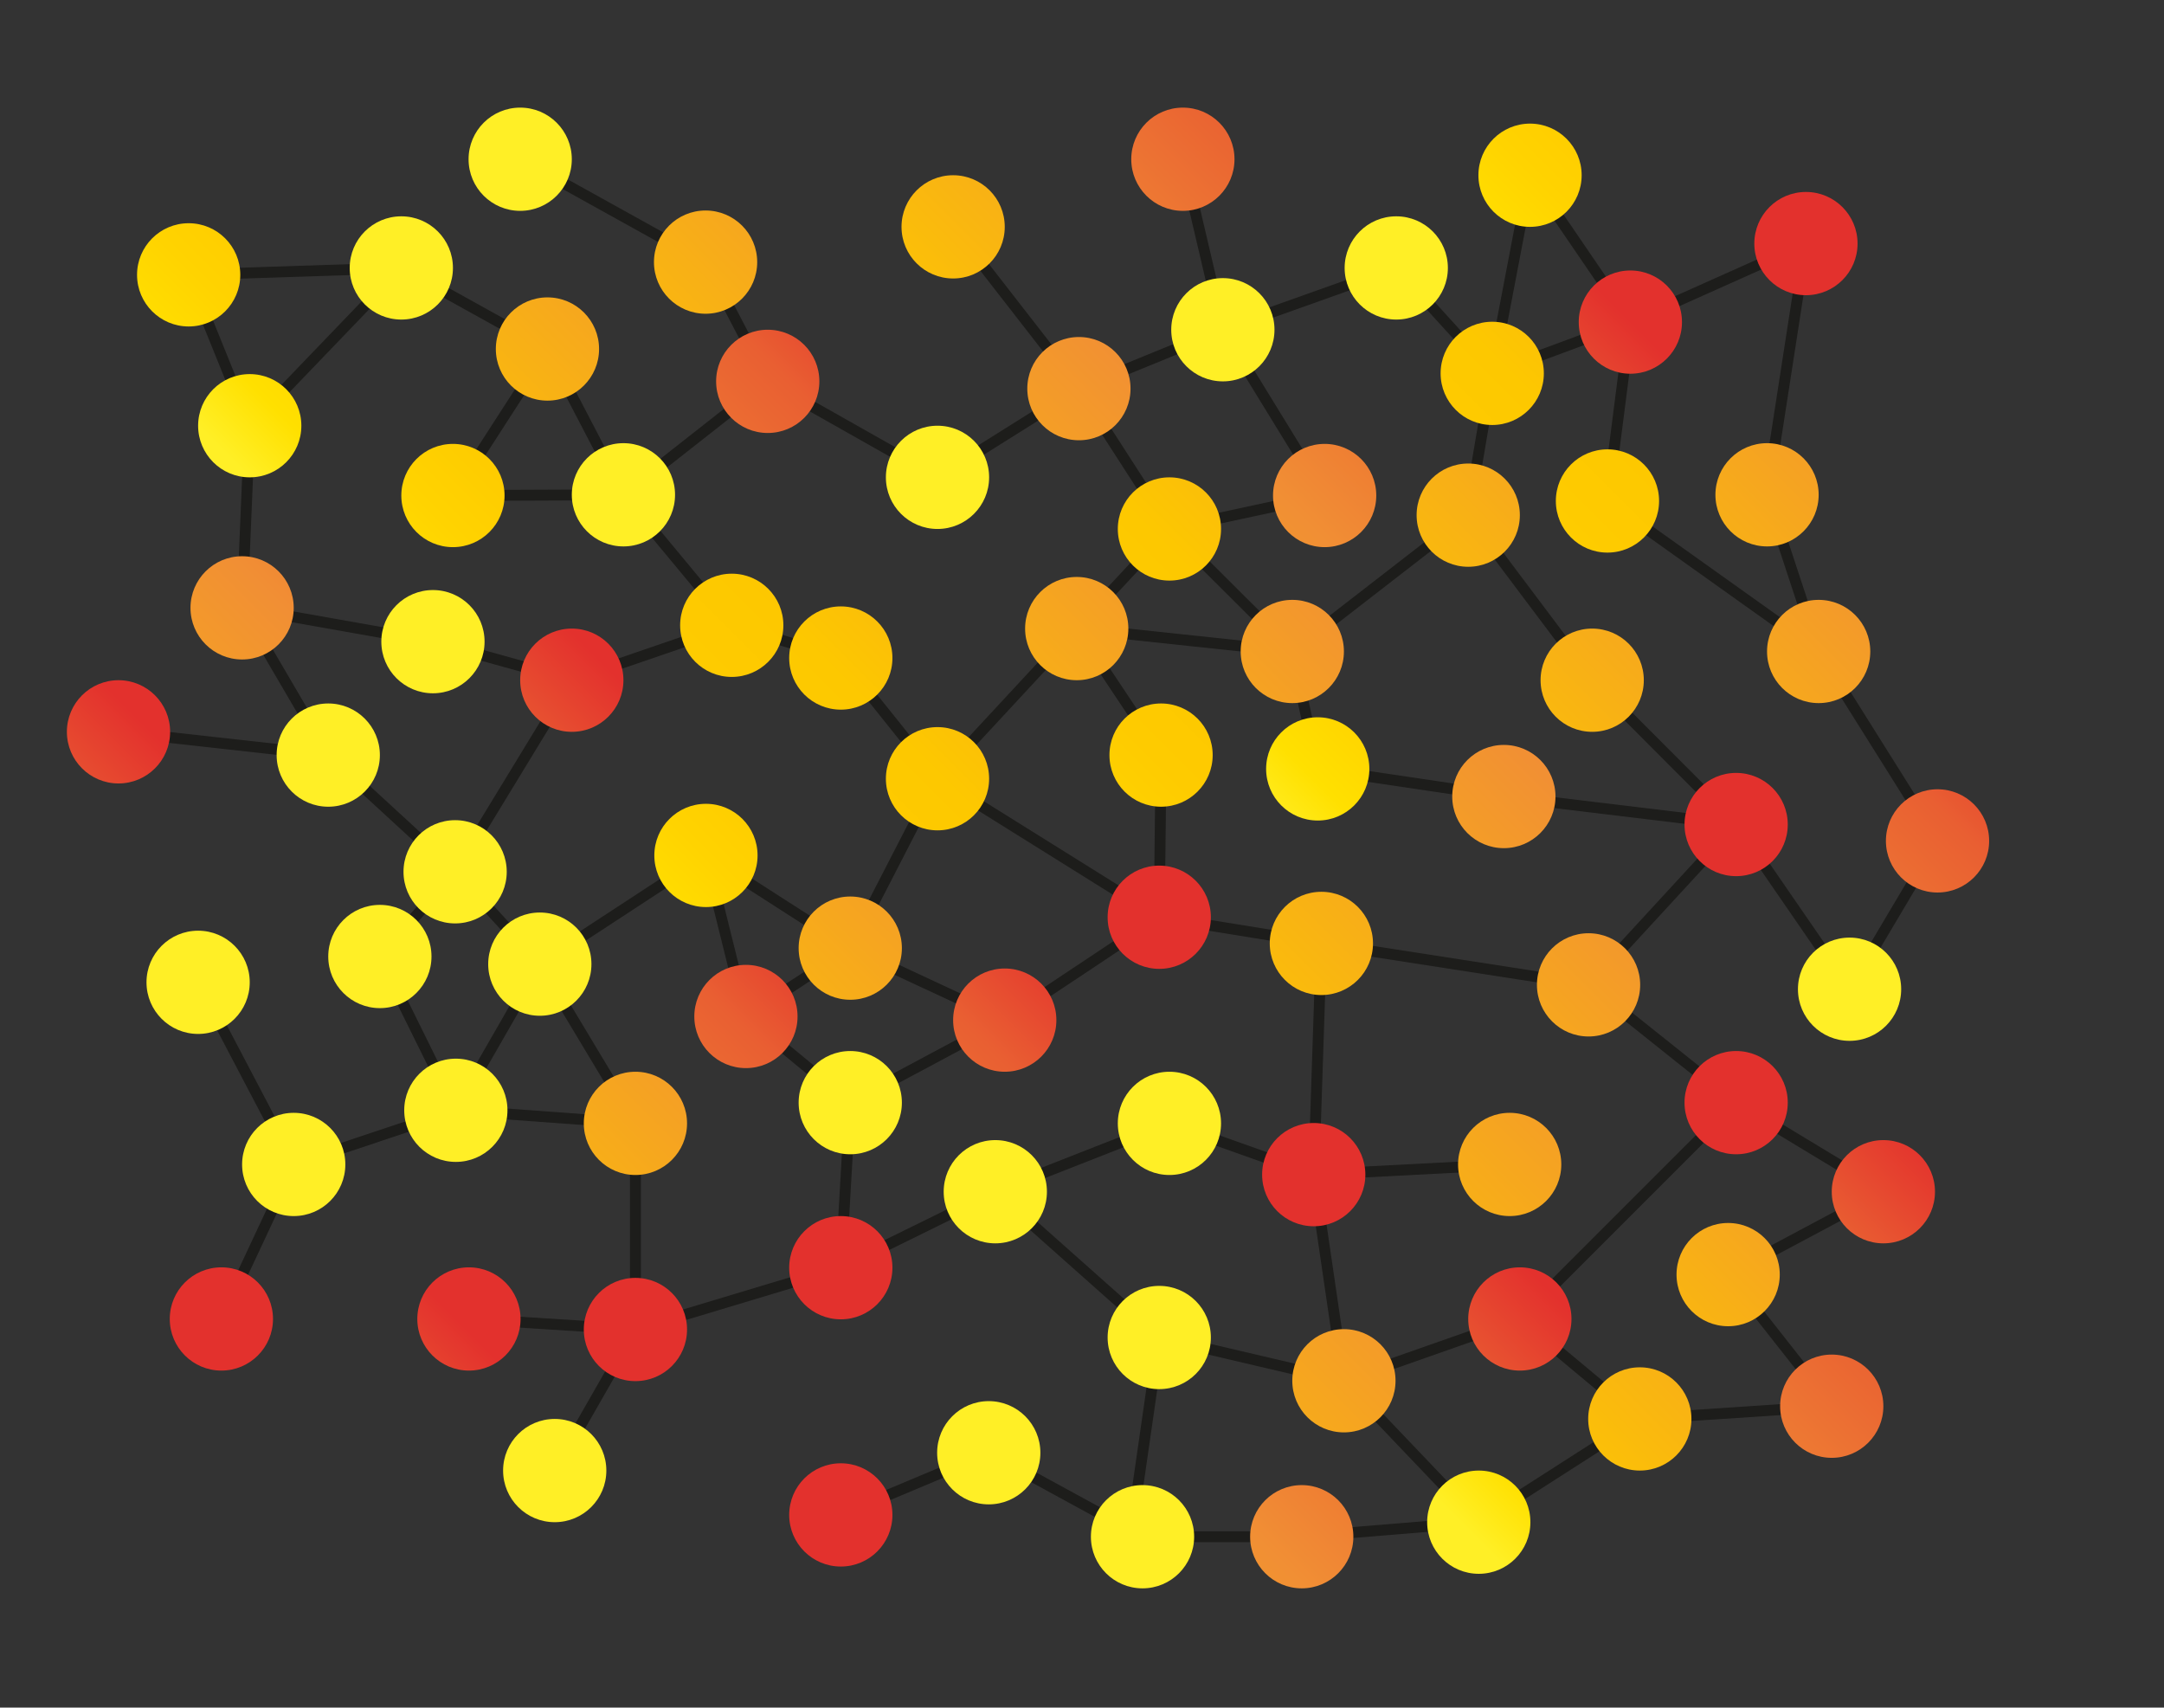 <?xml version="1.0" encoding="utf-8"?>
<!-- Generator: Adobe Illustrator 19.2.0, SVG Export Plug-In . SVG Version: 6.00 Build 0)  -->
<svg version="1.1" xmlns="http://www.w3.org/2000/svg" xmlns:xlink="http://www.w3.org/1999/xlink" x="0px" y="0px"
	 viewBox="0 0 595.3 469.7" style="enable-background:new 0 0 595.3 469.7;" xml:space="preserve">
<rect x="0" y="0" width="595.3" height="469.7" fill="#333333" stroke="none"/>
<style type="text/css">
	.st0{fill:none;stroke:#1D1D1B;stroke-width:3;stroke-miterlimit:10;}
	.st1{fill:url(#SVGID_1_);}
	.st2{fill:url(#SVGID_2_);}
	.st3{fill:url(#SVGID_3_);}
	.st4{fill:url(#SVGID_4_);}
	.st5{fill:url(#SVGID_5_);}
	.st6{fill:url(#SVGID_6_);}
	.st7{fill:url(#SVGID_7_);}
	.st8{fill:url(#SVGID_8_);}
	.st9{fill:url(#SVGID_9_);}
	.st10{fill:url(#SVGID_10_);}
	.st11{fill:url(#SVGID_11_);}
	.st12{fill:url(#SVGID_12_);}
	.st13{fill:url(#SVGID_13_);}
	.st14{fill:url(#SVGID_14_);}
	.st15{fill:url(#SVGID_15_);}
	.st16{fill:url(#SVGID_16_);}
	.st17{fill:url(#SVGID_17_);}
	.st18{fill:url(#SVGID_18_);}
	.st19{fill:url(#SVGID_19_);}
	.st20{fill:url(#SVGID_20_);}
	.st21{fill:url(#SVGID_21_);}
	.st22{fill:url(#SVGID_22_);}
	.st23{fill:url(#SVGID_23_);}
	.st24{fill:url(#SVGID_24_);}
	.st25{fill:url(#SVGID_25_);}
	.st26{fill:url(#SVGID_26_);}
	.st27{fill:url(#SVGID_27_);}
	.st28{fill:url(#SVGID_28_);}
	.st29{fill:url(#SVGID_29_);}
	.st30{fill:url(#SVGID_30_);}
	.st31{fill:url(#SVGID_31_);}
	.st32{fill:url(#SVGID_32_);}
	.st33{fill:url(#SVGID_33_);}
	.st34{fill:url(#SVGID_34_);}
	.st35{fill:url(#SVGID_35_);}
	.st36{fill:url(#SVGID_36_);}
	.st37{fill:url(#SVGID_37_);}
	.st38{fill:url(#SVGID_38_);}
	.st39{fill:url(#SVGID_39_);}
	.st40{fill:url(#SVGID_40_);}
	.st41{fill:url(#SVGID_41_);}
	.st42{fill:url(#SVGID_42_);}
	.st43{fill:url(#SVGID_43_);}
	.st44{fill:url(#SVGID_44_);}
	.st45{fill:url(#SVGID_45_);}
	.st46{fill:url(#SVGID_46_);}
	.st47{fill:url(#SVGID_47_);}
	.st48{fill:url(#SVGID_48_);}
	.st49{fill:url(#SVGID_49_);}
	.st50{fill:url(#SVGID_50_);}
	.st51{fill:url(#SVGID_51_);}
	.st52{fill:url(#SVGID_52_);}
	.st53{fill:url(#SVGID_53_);}
	.st54{fill:url(#SVGID_54_);}
	.st55{fill:url(#SVGID_55_);}
	.st56{fill:url(#SVGID_56_);}
	.st57{fill:url(#SVGID_57_);}
	.st58{fill:url(#SVGID_58_);}
	.st59{fill:url(#SVGID_59_);}
	.st60{fill:url(#SVGID_60_);}
	.st61{fill:url(#SVGID_61_);}
	.st62{fill:url(#SVGID_62_);}
	.st63{fill:url(#SVGID_63_);}
	.st64{fill:url(#SVGID_64_);}
	.st65{fill:url(#SVGID_65_);}
	.st66{fill:url(#SVGID_66_);}
	.st67{fill:url(#SVGID_67_);}
	.st68{fill:url(#SVGID_68_);}
	.st69{fill:url(#SVGID_69_);}
	.st70{fill:url(#SVGID_70_);}
	.st71{fill:url(#SVGID_71_);}
	.st72{fill:url(#SVGID_72_);}
	.st73{fill:url(#SVGID_73_);}
	.st74{fill:url(#SVGID_74_);}
	.st75{fill:url(#SVGID_75_);}
	.st76{fill:url(#SVGID_76_);}
	.st77{fill:url(#SVGID_77_);}
	.st78{fill:url(#SVGID_78_);}
	.st79{fill:url(#SVGID_79_);}
</style>
<g id="Layer_2">
	<line class="st0" x1="418.1" y1="362.8" x2="477.6" y2="303.3"/>
	<line class="st0" x1="477.6" y1="303.3" x2="437" y2="270.9"/>
	<line class="st0" x1="477.6" y1="226.8" x2="508.8" y2="272.1"/>
	<line class="st0" x1="413.7" y1="219.1" x2="477.6" y2="226.8"/>
	<line class="st0" x1="437" y1="270.9" x2="477.6" y2="226.8"/>
	<line class="st0" x1="363.5" y1="259.5" x2="318.9" y2="252.3"/>
	<line class="st0" x1="361.4" y1="323.1" x2="363.5" y2="259.5"/>
	<line class="st0" x1="415.3" y1="320.3" x2="361.4" y2="323.1"/>
	<line class="st0" x1="437" y1="270.9" x2="363.5" y2="259.5"/>
	<line class="st0" x1="318.9" y1="252.3" x2="276.4" y2="280.6"/>
	<line class="st0" x1="257.9" y1="214.2" x2="318.9" y2="252.3"/>
	<line class="st0" x1="233.9" y1="260.8" x2="276.4" y2="280.6"/>
	<line class="st0" x1="205.2" y1="279.6" x2="233.9" y2="260.8"/>
	<line class="st0" x1="194.2" y1="235.3" x2="205.2" y2="279.6"/>
	<line class="st0" x1="257.9" y1="214.2" x2="233.9" y2="260.8"/>
	<line class="st0" x1="194.2" y1="235.3" x2="233.9" y2="260.8"/>
	<line class="st0" x1="231.3" y1="181" x2="257.9" y2="214.2"/>
	<line class="st0" x1="201.3" y1="172" x2="231.3" y2="181"/>
	<line class="st0" x1="157.3" y1="187.1" x2="201.3" y2="172"/>
	<line class="st0" x1="125.2" y1="239.8" x2="157.3" y2="187.1"/>
	<line class="st0" x1="148.5" y1="265.2" x2="194.2" y2="235.3"/>
	<line class="st0" x1="125.2" y1="239.8" x2="148.5" y2="265.2"/>
	<line class="st0" x1="104.5" y1="263.1" x2="125.2" y2="239.8"/>
	<line class="st0" x1="148.5" y1="265.2" x2="125.4" y2="305.4"/>
	<line class="st0" x1="104.5" y1="263.1" x2="125.4" y2="305.4"/>
	<line class="st0" x1="257.9" y1="214.2" x2="296.2" y2="172.9"/>
	<line class="st0" x1="355.5" y1="179.2" x2="296.2" y2="172.9"/>
	<line class="st0" x1="403.9" y1="141.7" x2="355.5" y2="179.2"/>
	<line class="st0" x1="257.9" y1="131.3" x2="296.8" y2="106.9"/>
	<line class="st0" x1="211.2" y1="104.9" x2="257.9" y2="131.3"/>
	<line class="st0" x1="171.5" y1="136.1" x2="211.2" y2="104.9"/>
	<line class="st0" x1="201.3" y1="172" x2="171.5" y2="136.1"/>
	<line class="st0" x1="321.7" y1="145.5" x2="296.8" y2="106.9"/>
	<line class="st0" x1="296.2" y1="172.9" x2="321.7" y2="145.5"/>
	<line class="st0" x1="355.5" y1="179.2" x2="321.7" y2="145.5"/>
	<line class="st0" x1="364.4" y1="136.3" x2="321.7" y2="145.5"/>
	<line class="st0" x1="336.4" y1="90.7" x2="364.4" y2="136.3"/>
	<line class="st0" x1="296.8" y1="106.9" x2="336.4" y2="90.7"/>
	<line class="st0" x1="262.2" y1="62.4" x2="296.8" y2="106.9"/>
	<line class="st0" x1="325.4" y1="43.8" x2="336.4" y2="90.7"/>
	<line class="st0" x1="384.1" y1="73.7" x2="410.5" y2="102.7"/>
	<line class="st0" x1="420.9" y1="48.2" x2="410.5" y2="102.7"/>
	<line class="st0" x1="448.5" y1="88.6" x2="410.5" y2="102.7"/>
	<line class="st0" x1="496.8" y1="67" x2="448.5" y2="88.6"/>
	<line class="st0" x1="486.1" y1="136.1" x2="496.8" y2="67"/>
	<line class="st0" x1="442.2" y1="137.8" x2="448.5" y2="88.6"/>
	<line class="st0" x1="403.9" y1="141.7" x2="410.5" y2="102.7"/>
	<line class="st0" x1="336.4" y1="90.7" x2="384.1" y2="73.7"/>
	<line class="st0" x1="420.9" y1="48.2" x2="448.5" y2="88.6"/>
	<line class="st0" x1="486.1" y1="136.1" x2="500.3" y2="179.2"/>
	<line class="st0" x1="533" y1="231.3" x2="500.3" y2="179.2"/>
	<line class="st0" x1="442.2" y1="137.8" x2="500.3" y2="179.2"/>
	<line class="st0" x1="477.6" y1="226.8" x2="438" y2="187.1"/>
	<line class="st0" x1="533" y1="231.3" x2="508.8" y2="272.1"/>
	<line class="st0" x1="355.5" y1="179.2" x2="362.5" y2="211.5"/>
	<line class="st0" x1="413.7" y1="219.1" x2="362.5" y2="211.5"/>
	<line class="st0" x1="438" y1="187.1" x2="403.9" y2="141.7"/>
	<line class="st0" x1="319.4" y1="207.7" x2="318.9" y2="252.3"/>
	<line class="st0" x1="296.2" y1="172.9" x2="319.4" y2="207.7"/>
	<line class="st0" x1="475.4" y1="350.6" x2="518.1" y2="327.8"/>
	<line class="st0" x1="477.6" y1="303.3" x2="518.1" y2="327.8"/>
	<line class="st0" x1="475.4" y1="350.6" x2="503.9" y2="386.8"/>
	<line class="st0" x1="451.1" y1="390.3" x2="503.9" y2="386.8"/>
	<line class="st0" x1="418.1" y1="362.8" x2="451.1" y2="390.3"/>
	<line class="st0" x1="369.7" y1="379.8" x2="418.1" y2="362.8"/>
	<line class="st0" x1="406.8" y1="418.7" x2="451.1" y2="390.3"/>
	<line class="st0" x1="369.7" y1="379.8" x2="406.8" y2="418.7"/>
	<line class="st0" x1="358.1" y1="422.7" x2="406.8" y2="418.7"/>
	<line class="st0" x1="314.3" y1="422.7" x2="358.1" y2="422.7"/>
	<line class="st0" x1="272" y1="399.6" x2="314.3" y2="422.7"/>
	<line class="st0" x1="318.9" y1="367.9" x2="369.7" y2="379.8"/>
	<line class="st0" x1="361.4" y1="323.1" x2="369.7" y2="379.8"/>
	<line class="st0" x1="321.7" y1="309" x2="361.4" y2="323.1"/>
	<line class="st0" x1="273.8" y1="327.8" x2="321.7" y2="309"/>
	<line class="st0" x1="318.9" y1="367.9" x2="273.8" y2="327.8"/>
	<line class="st0" x1="276.4" y1="280.6" x2="233.9" y2="303.3"/>
	<line class="st0" x1="205.2" y1="279.6" x2="233.9" y2="303.3"/>
	<line class="st0" x1="174.8" y1="309" x2="148.5" y2="265.2"/>
	<line class="st0" x1="125.4" y1="305.4" x2="174.8" y2="309"/>
	<line class="st0" x1="174.8" y1="365.7" x2="174.8" y2="309"/>
	<line class="st0" x1="231.3" y1="348.7" x2="174.8" y2="365.7"/>
	<line class="st0" x1="273.8" y1="327.8" x2="231.3" y2="348.7"/>
	<line class="st0" x1="233.9" y1="303.3" x2="231.3" y2="348.7"/>
	<line class="st0" x1="231.3" y1="416.7" x2="272" y2="399.6"/>
	<line class="st0" x1="318.9" y1="367.9" x2="311" y2="422.7"/>
	<line class="st0" x1="152.6" y1="404.5" x2="174.8" y2="365.7"/>
	<line class="st0" x1="129" y1="362.8" x2="174.8" y2="365.7"/>
	<line class="st0" x1="80.8" y1="320.3" x2="60.9" y2="362.8"/>
	<line class="st0" x1="125.4" y1="305.4" x2="80.8" y2="320.3"/>
	<line class="st0" x1="54.5" y1="270.2" x2="80.8" y2="320.3"/>
	<line class="st0" x1="125.2" y1="239.8" x2="90.3" y2="207.7"/>
	<line class="st0" x1="66.6" y1="167.2" x2="90.3" y2="207.7"/>
	<line class="st0" x1="32.6" y1="201.3" x2="90.3" y2="207.7"/>
	<line class="st0" x1="119.1" y1="176.5" x2="157.3" y2="187.1"/>
	<line class="st0" x1="66.6" y1="167.2" x2="119.1" y2="176.5"/>
	<line class="st0" x1="124.6" y1="136.3" x2="171.5" y2="136.1"/>
	<line class="st0" x1="150.6" y1="96" x2="171.5" y2="136.1"/>
	<line class="st0" x1="194.1" y1="72.1" x2="211.2" y2="104.9"/>
	<line class="st0" x1="143.1" y1="43.8" x2="194.1" y2="72.1"/>
	<line class="st0" x1="110.4" y1="73.7" x2="150.6" y2="96"/>
	<line class="st0" x1="124.6" y1="136.3" x2="150.6" y2="96"/>
	<line class="st0" x1="68.7" y1="117.1" x2="110.4" y2="73.7"/>
	<line class="st0" x1="66.6" y1="167.2" x2="68.7" y2="117.1"/>
	<line class="st0" x1="51.9" y1="75.6" x2="110.4" y2="73.7"/>
	<line class="st0" x1="68.7" y1="117.1" x2="51.9" y2="75.6"/>
</g>
<g id="Layer_1">
	<g>
		<linearGradient id="SVGID_1_" gradientUnits="userSpaceOnUse" x1="24.406" y1="103.037" x2="243.8" y2="-116.358">
			<stop  offset="0" style="stop-color:#FFEF26"/>
			<stop  offset="5.948725e-02" style="stop-color:#FFE000"/>
			<stop  offset="0.13" style="stop-color:#FFD300"/>
			<stop  offset="0.203" style="stop-color:#FECB00"/>
			<stop  offset="0.281" style="stop-color:#FDC800"/>
			<stop  offset="0.668" style="stop-color:#F18F34"/>
			<stop  offset="0.888" style="stop-color:#E95F32"/>
			<stop  offset="1" style="stop-color:#E3312D"/>
		</linearGradient>
		<circle class="st1" cx="51.9" cy="75.6" r="14.2"/>
	</g>
	<g>
		<linearGradient id="SVGID_2_" gradientUnits="userSpaceOnUse" x1="196.709" y1="275.34" x2="416.103" y2="55.946">
			<stop  offset="0" style="stop-color:#FFEF26"/>
			<stop  offset="5.948725e-02" style="stop-color:#FFE000"/>
			<stop  offset="0.13" style="stop-color:#FFD300"/>
			<stop  offset="0.203" style="stop-color:#FECB00"/>
			<stop  offset="0.281" style="stop-color:#FDC800"/>
			<stop  offset="0.668" style="stop-color:#F18F34"/>
			<stop  offset="0.888" style="stop-color:#E95F32"/>
			<stop  offset="1" style="stop-color:#E3312D"/>
		</linearGradient>
		<circle class="st2" cx="257.9" cy="214.2" r="14.2"/>
	</g>
	<g>
		<linearGradient id="SVGID_3_" gradientUnits="userSpaceOnUse" x1="176.743" y1="147.824" x2="396.137" y2="-71.57">
			<stop  offset="0" style="stop-color:#FFEF26"/>
			<stop  offset="5.948725e-02" style="stop-color:#FFE000"/>
			<stop  offset="0.13" style="stop-color:#FFD300"/>
			<stop  offset="0.203" style="stop-color:#FECB00"/>
			<stop  offset="0.281" style="stop-color:#FDC800"/>
			<stop  offset="0.668" style="stop-color:#F18F34"/>
			<stop  offset="0.888" style="stop-color:#E95F32"/>
			<stop  offset="1" style="stop-color:#E3312D"/>
		</linearGradient>
		<circle class="st3" cx="262.2" cy="62.4" r="14.2"/>
	</g>
	<g>
		<linearGradient id="SVGID_4_" gradientUnits="userSpaceOnUse" x1="277.073" y1="355.704" x2="496.467" y2="136.31">
			<stop  offset="0" style="stop-color:#FFEF26"/>
			<stop  offset="5.948725e-02" style="stop-color:#FFE000"/>
			<stop  offset="0.13" style="stop-color:#FFD300"/>
			<stop  offset="0.203" style="stop-color:#FECB00"/>
			<stop  offset="0.281" style="stop-color:#FDC800"/>
			<stop  offset="0.668" style="stop-color:#F18F34"/>
			<stop  offset="0.888" style="stop-color:#E95F32"/>
			<stop  offset="1" style="stop-color:#E3312D"/>
		</linearGradient>
		<circle class="st4" cx="413.7" cy="219.1" r="14.2"/>
	</g>
	<g>
		<linearGradient id="SVGID_5_" gradientUnits="userSpaceOnUse" x1="314.623" y1="393.253" x2="534.017" y2="173.859">
			<stop  offset="0" style="stop-color:#FFEF26"/>
			<stop  offset="5.948725e-02" style="stop-color:#FFE000"/>
			<stop  offset="0.13" style="stop-color:#FFD300"/>
			<stop  offset="0.203" style="stop-color:#FECB00"/>
			<stop  offset="0.281" style="stop-color:#FDC800"/>
			<stop  offset="0.668" style="stop-color:#F18F34"/>
			<stop  offset="0.888" style="stop-color:#E95F32"/>
			<stop  offset="1" style="stop-color:#E3312D"/>
		</linearGradient>
		<circle class="st5" cx="437" cy="270.9" r="14.2"/>
	</g>
	<g>
		<linearGradient id="SVGID_6_" gradientUnits="userSpaceOnUse" x1="125.293" y1="369.353" x2="344.687" y2="149.959">
			<stop  offset="0" style="stop-color:#FFEF26"/>
			<stop  offset="5.948725e-02" style="stop-color:#FFE000"/>
			<stop  offset="0.13" style="stop-color:#FFD300"/>
			<stop  offset="0.203" style="stop-color:#FECB00"/>
			<stop  offset="0.281" style="stop-color:#FDC800"/>
			<stop  offset="0.668" style="stop-color:#F18F34"/>
			<stop  offset="0.888" style="stop-color:#E95F32"/>
			<stop  offset="1" style="stop-color:#E3312D"/>
		</linearGradient>
		<circle class="st6" cx="233.9" cy="260.8" r="14.2"/>
	</g>
	<g>
		<linearGradient id="SVGID_7_" gradientUnits="userSpaceOnUse" x1="211.416" y1="289.273" x2="430.81" y2="69.879">
			<stop  offset="0" style="stop-color:#FFEF26"/>
			<stop  offset="5.948725e-02" style="stop-color:#FFE000"/>
			<stop  offset="0.13" style="stop-color:#FFD300"/>
			<stop  offset="0.203" style="stop-color:#FECB00"/>
			<stop  offset="0.281" style="stop-color:#FDC800"/>
			<stop  offset="0.668" style="stop-color:#F18F34"/>
			<stop  offset="0.888" style="stop-color:#E95F32"/>
			<stop  offset="1" style="stop-color:#E3312D"/>
		</linearGradient>
		<circle class="st7" cx="364.4" cy="136.3" r="14.2"/>
	</g>
	<g>
		<linearGradient id="SVGID_8_" gradientUnits="userSpaceOnUse" x1="342.816" y1="421.447" x2="562.21" y2="202.053">
			<stop  offset="0" style="stop-color:#FFEF26"/>
			<stop  offset="5.948725e-02" style="stop-color:#FFE000"/>
			<stop  offset="0.13" style="stop-color:#FFD300"/>
			<stop  offset="0.203" style="stop-color:#FECB00"/>
			<stop  offset="0.281" style="stop-color:#FDC800"/>
			<stop  offset="0.668" style="stop-color:#F18F34"/>
			<stop  offset="0.888" style="stop-color:#E95F32"/>
			<stop  offset="1" style="stop-color:#E3312D"/>
		</linearGradient>
		<circle class="st8" cx="533" cy="231.3" r="14.2"/>
	</g>
	<g>
		<linearGradient id="SVGID_9_" gradientUnits="userSpaceOnUse" x1="-55.398" y1="399.807" x2="163.997" y2="180.413">
			<stop  offset="0" style="stop-color:#FFEF26"/>
			<stop  offset="5.948725e-02" style="stop-color:#FFE000"/>
			<stop  offset="0.13" style="stop-color:#FFD300"/>
			<stop  offset="0.203" style="stop-color:#FECB00"/>
			<stop  offset="0.281" style="stop-color:#FDC800"/>
			<stop  offset="0.668" style="stop-color:#F18F34"/>
			<stop  offset="0.888" style="stop-color:#E95F32"/>
			<stop  offset="1" style="stop-color:#E3312D"/>
		</linearGradient>
		<circle class="st9" cx="157.3" cy="187.1" r="14.2"/>
	</g>
	<g>
		<linearGradient id="SVGID_10_" gradientUnits="userSpaceOnUse" x1="-74.367" y1="308.225" x2="145.028" y2="88.831">
			<stop  offset="0" style="stop-color:#FFEF26"/>
			<stop  offset="5.948725e-02" style="stop-color:#FFE000"/>
			<stop  offset="0.13" style="stop-color:#FFD300"/>
			<stop  offset="0.203" style="stop-color:#FECB00"/>
			<stop  offset="0.281" style="stop-color:#FDC800"/>
			<stop  offset="0.668" style="stop-color:#F18F34"/>
			<stop  offset="0.888" style="stop-color:#E95F32"/>
			<stop  offset="1" style="stop-color:#E3312D"/>
		</linearGradient>
		<circle class="st10" cx="66.6" cy="167.2" r="14.2"/>
	</g>
	<g>
		<linearGradient id="SVGID_11_" gradientUnits="userSpaceOnUse" x1="165.652" y1="263.797" x2="385.046" y2="44.403">
			<stop  offset="0" style="stop-color:#FFEF26"/>
			<stop  offset="5.948725e-02" style="stop-color:#FFE000"/>
			<stop  offset="0.13" style="stop-color:#FFD300"/>
			<stop  offset="0.203" style="stop-color:#FECB00"/>
			<stop  offset="0.281" style="stop-color:#FDC800"/>
			<stop  offset="0.668" style="stop-color:#F18F34"/>
			<stop  offset="0.888" style="stop-color:#E95F32"/>
			<stop  offset="1" style="stop-color:#E3312D"/>
		</linearGradient>
		<circle class="st11" cx="194.2" cy="235.3" r="14.2"/>
	</g>
	<g>
		<linearGradient id="SVGID_12_" gradientUnits="userSpaceOnUse" x1="176.071" y1="254.701" x2="395.465" y2="35.307">
			<stop  offset="0" style="stop-color:#FFEF26"/>
			<stop  offset="5.948725e-02" style="stop-color:#FFE000"/>
			<stop  offset="0.13" style="stop-color:#FFD300"/>
			<stop  offset="0.203" style="stop-color:#FECB00"/>
			<stop  offset="0.281" style="stop-color:#FDC800"/>
			<stop  offset="0.668" style="stop-color:#F18F34"/>
			<stop  offset="0.888" style="stop-color:#E95F32"/>
			<stop  offset="1" style="stop-color:#E3312D"/>
		</linearGradient>
		<circle class="st12" cx="125.4" cy="305.4" r="14.2"/>
	</g>
	<g>
		<linearGradient id="SVGID_13_" gradientUnits="userSpaceOnUse" x1="401.533" y1="285.243" x2="620.928" y2="65.849">
			<stop  offset="0" style="stop-color:#FFEF26"/>
			<stop  offset="5.948725e-02" style="stop-color:#FFE000"/>
			<stop  offset="0.13" style="stop-color:#FFD300"/>
			<stop  offset="0.203" style="stop-color:#FECB00"/>
			<stop  offset="0.281" style="stop-color:#FDC800"/>
			<stop  offset="0.668" style="stop-color:#F18F34"/>
			<stop  offset="0.888" style="stop-color:#E95F32"/>
			<stop  offset="1" style="stop-color:#E3312D"/>
		</linearGradient>
		<circle class="st13" cx="318.9" cy="367.9" r="14.2"/>
	</g>
	<g>
		<linearGradient id="SVGID_14_" gradientUnits="userSpaceOnUse" x1="404.18" y1="421.26" x2="623.575" y2="201.866">
			<stop  offset="0" style="stop-color:#FFEF26"/>
			<stop  offset="5.948725e-02" style="stop-color:#FFE000"/>
			<stop  offset="0.13" style="stop-color:#FFD300"/>
			<stop  offset="0.203" style="stop-color:#FECB00"/>
			<stop  offset="0.281" style="stop-color:#FDC800"/>
			<stop  offset="0.668" style="stop-color:#F18F34"/>
			<stop  offset="0.888" style="stop-color:#E95F32"/>
			<stop  offset="1" style="stop-color:#E3312D"/>
		</linearGradient>
		<circle class="st14" cx="406.8" cy="418.7" r="14.2"/>
	</g>
	<g>
		<linearGradient id="SVGID_15_" gradientUnits="userSpaceOnUse" x1="304.464" y1="431.127" x2="523.858" y2="211.733">
			<stop  offset="0" style="stop-color:#FFEF26"/>
			<stop  offset="5.948725e-02" style="stop-color:#FFE000"/>
			<stop  offset="0.13" style="stop-color:#FFD300"/>
			<stop  offset="0.203" style="stop-color:#FECB00"/>
			<stop  offset="0.281" style="stop-color:#FDC800"/>
			<stop  offset="0.668" style="stop-color:#F18F34"/>
			<stop  offset="0.888" style="stop-color:#E95F32"/>
			<stop  offset="1" style="stop-color:#E3312D"/>
		</linearGradient>
		<circle class="st15" cx="415.3" cy="320.3" r="14.2"/>
	</g>
	<g>
		<linearGradient id="SVGID_16_" gradientUnits="userSpaceOnUse" x1="-92.049" y1="583.86" x2="127.345" y2="364.466">
			<stop  offset="0" style="stop-color:#FFEF26"/>
			<stop  offset="5.948725e-02" style="stop-color:#FFE000"/>
			<stop  offset="0.13" style="stop-color:#FFD300"/>
			<stop  offset="0.203" style="stop-color:#FECB00"/>
			<stop  offset="0.281" style="stop-color:#FDC800"/>
			<stop  offset="0.668" style="stop-color:#F18F34"/>
			<stop  offset="0.888" style="stop-color:#E95F32"/>
			<stop  offset="1" style="stop-color:#E3312D"/>
		</linearGradient>
		<circle class="st16" cx="129" cy="362.8" r="14.2"/>
	</g>
	<g>
		<linearGradient id="SVGID_17_" gradientUnits="userSpaceOnUse" x1="1.05" y1="578.882" x2="220.444" y2="359.488">
			<stop  offset="0" style="stop-color:#FFEF26"/>
			<stop  offset="5.948725e-02" style="stop-color:#FFE000"/>
			<stop  offset="0.13" style="stop-color:#FFD300"/>
			<stop  offset="0.203" style="stop-color:#FECB00"/>
			<stop  offset="0.281" style="stop-color:#FDC800"/>
			<stop  offset="0.668" style="stop-color:#F18F34"/>
			<stop  offset="0.888" style="stop-color:#E95F32"/>
			<stop  offset="1" style="stop-color:#E3312D"/>
		</linearGradient>
		<circle class="st17" cx="231.3" cy="348.7" r="14.2"/>
	</g>
	<g>
		<linearGradient id="SVGID_18_" gradientUnits="userSpaceOnUse" x1="228.05" y1="306.681" x2="447.445" y2="87.287">
			<stop  offset="0" style="stop-color:#FFEF26"/>
			<stop  offset="5.948725e-02" style="stop-color:#FFE000"/>
			<stop  offset="0.13" style="stop-color:#FFD300"/>
			<stop  offset="0.203" style="stop-color:#FECB00"/>
			<stop  offset="0.281" style="stop-color:#FDC800"/>
			<stop  offset="0.668" style="stop-color:#F18F34"/>
			<stop  offset="0.888" style="stop-color:#E95F32"/>
			<stop  offset="1" style="stop-color:#E3312D"/>
		</linearGradient>
		<circle class="st18" cx="355.5" cy="179.2" r="14.2"/>
	</g>
	<g>
		<linearGradient id="SVGID_19_" gradientUnits="userSpaceOnUse" x1="347.591" y1="226.423" x2="566.986" y2="7.029">
			<stop  offset="0" style="stop-color:#FFEF26"/>
			<stop  offset="5.948725e-02" style="stop-color:#FFE000"/>
			<stop  offset="0.13" style="stop-color:#FFD300"/>
			<stop  offset="0.203" style="stop-color:#FECB00"/>
			<stop  offset="0.281" style="stop-color:#FDC800"/>
			<stop  offset="0.668" style="stop-color:#F18F34"/>
			<stop  offset="0.888" style="stop-color:#E95F32"/>
			<stop  offset="1" style="stop-color:#E3312D"/>
		</linearGradient>
		<circle class="st19" cx="362.5" cy="211.5" r="14.2"/>
	</g>
	<g>
		<linearGradient id="SVGID_20_" gradientUnits="userSpaceOnUse" x1="141.606" y1="42.539" x2="361" y2="-176.855">
			<stop  offset="0" style="stop-color:#FFEF26"/>
			<stop  offset="5.948725e-02" style="stop-color:#FFE000"/>
			<stop  offset="0.13" style="stop-color:#FFD300"/>
			<stop  offset="0.203" style="stop-color:#FECB00"/>
			<stop  offset="0.281" style="stop-color:#FDC800"/>
			<stop  offset="0.668" style="stop-color:#F18F34"/>
			<stop  offset="0.888" style="stop-color:#E95F32"/>
			<stop  offset="1" style="stop-color:#E3312D"/>
		</linearGradient>
		<circle class="st20" cx="110.4" cy="73.7" r="14.2"/>
	</g>
	<g>
		<linearGradient id="SVGID_21_" gradientUnits="userSpaceOnUse" x1="199.388" y1="201.714" x2="418.782" y2="-17.68">
			<stop  offset="0" style="stop-color:#FFEF26"/>
			<stop  offset="5.948725e-02" style="stop-color:#FFE000"/>
			<stop  offset="0.13" style="stop-color:#FFD300"/>
			<stop  offset="0.203" style="stop-color:#FECB00"/>
			<stop  offset="0.281" style="stop-color:#FDC800"/>
			<stop  offset="0.668" style="stop-color:#F18F34"/>
			<stop  offset="0.888" style="stop-color:#E95F32"/>
			<stop  offset="1" style="stop-color:#E3312D"/>
		</linearGradient>
		<circle class="st21" cx="80.8" cy="320.3" r="14.2"/>
	</g>
	<g>
		<linearGradient id="SVGID_22_" gradientUnits="userSpaceOnUse" x1="282.339" y1="274.792" x2="501.733" y2="55.398">
			<stop  offset="0" style="stop-color:#FFEF26"/>
			<stop  offset="5.948725e-02" style="stop-color:#FFE000"/>
			<stop  offset="0.13" style="stop-color:#FFD300"/>
			<stop  offset="0.203" style="stop-color:#FECB00"/>
			<stop  offset="0.281" style="stop-color:#FDC800"/>
			<stop  offset="0.668" style="stop-color:#F18F34"/>
			<stop  offset="0.888" style="stop-color:#E95F32"/>
			<stop  offset="1" style="stop-color:#E3312D"/>
		</linearGradient>
		<circle class="st22" cx="152.6" cy="404.5" r="14.2"/>
	</g>
	<g>
		<linearGradient id="SVGID_23_" gradientUnits="userSpaceOnUse" x1="182.965" y1="286.169" x2="402.359" y2="66.775">
			<stop  offset="0" style="stop-color:#FFEF26"/>
			<stop  offset="5.948725e-02" style="stop-color:#FFE000"/>
			<stop  offset="0.13" style="stop-color:#FFD300"/>
			<stop  offset="0.203" style="stop-color:#FECB00"/>
			<stop  offset="0.281" style="stop-color:#FDC800"/>
			<stop  offset="0.668" style="stop-color:#F18F34"/>
			<stop  offset="0.888" style="stop-color:#E95F32"/>
			<stop  offset="1" style="stop-color:#E3312D"/>
		</linearGradient>
		<circle class="st23" cx="296.2" cy="172.9" r="14.2"/>
	</g>
	<g>
		<linearGradient id="SVGID_24_" gradientUnits="userSpaceOnUse" x1="-135.82" y1="676.326" x2="83.574" y2="456.932">
			<stop  offset="0" style="stop-color:#FFEF26"/>
			<stop  offset="5.948725e-02" style="stop-color:#FFE000"/>
			<stop  offset="0.13" style="stop-color:#FFD300"/>
			<stop  offset="0.203" style="stop-color:#FECB00"/>
			<stop  offset="0.281" style="stop-color:#FDC800"/>
			<stop  offset="0.668" style="stop-color:#F18F34"/>
			<stop  offset="0.888" style="stop-color:#E95F32"/>
			<stop  offset="1" style="stop-color:#E3312D"/>
		</linearGradient>
		<circle class="st24" cx="174.8" cy="365.7" r="14.2"/>
	</g>
	<g>
		<linearGradient id="SVGID_25_" gradientUnits="userSpaceOnUse" x1="204.034" y1="576.911" x2="423.428" y2="357.517">
			<stop  offset="0" style="stop-color:#FFEF26"/>
			<stop  offset="5.948725e-02" style="stop-color:#FFE000"/>
			<stop  offset="0.13" style="stop-color:#FFD300"/>
			<stop  offset="0.203" style="stop-color:#FECB00"/>
			<stop  offset="0.281" style="stop-color:#FDC800"/>
			<stop  offset="0.668" style="stop-color:#F18F34"/>
			<stop  offset="0.888" style="stop-color:#E95F32"/>
			<stop  offset="1" style="stop-color:#E3312D"/>
		</linearGradient>
		<circle class="st25" cx="477.6" cy="303.3" r="14.2"/>
	</g>
	<g>
		<linearGradient id="SVGID_26_" gradientUnits="userSpaceOnUse" x1="205.06" y1="575.759" x2="424.454" y2="356.365">
			<stop  offset="0" style="stop-color:#FFEF26"/>
			<stop  offset="5.948725e-02" style="stop-color:#FFE000"/>
			<stop  offset="0.13" style="stop-color:#FFD300"/>
			<stop  offset="0.203" style="stop-color:#FECB00"/>
			<stop  offset="0.281" style="stop-color:#FDC800"/>
			<stop  offset="0.668" style="stop-color:#F18F34"/>
			<stop  offset="0.888" style="stop-color:#E95F32"/>
			<stop  offset="1" style="stop-color:#E3312D"/>
		</linearGradient>
		<circle class="st26" cx="358.1" cy="422.7" r="14.2"/>
	</g>
	<g>
		<linearGradient id="SVGID_27_" gradientUnits="userSpaceOnUse" x1="391.153" y1="188.834" x2="610.547" y2="-30.56">
			<stop  offset="0" style="stop-color:#FFEF26"/>
			<stop  offset="5.948725e-02" style="stop-color:#FFE000"/>
			<stop  offset="0.13" style="stop-color:#FFD300"/>
			<stop  offset="0.203" style="stop-color:#FECB00"/>
			<stop  offset="0.281" style="stop-color:#FDC800"/>
			<stop  offset="0.668" style="stop-color:#F18F34"/>
			<stop  offset="0.888" style="stop-color:#E95F32"/>
			<stop  offset="1" style="stop-color:#E3312D"/>
		</linearGradient>
		<circle class="st27" cx="442.2" cy="137.8" r="14.2"/>
	</g>
	<g>
		<linearGradient id="SVGID_28_" gradientUnits="userSpaceOnUse" x1="177.143" y1="118.385" x2="396.537" y2="-101.009">
			<stop  offset="0" style="stop-color:#FFEF26"/>
			<stop  offset="5.948725e-02" style="stop-color:#FFE000"/>
			<stop  offset="0.13" style="stop-color:#FFD300"/>
			<stop  offset="0.203" style="stop-color:#FECB00"/>
			<stop  offset="0.281" style="stop-color:#FDC800"/>
			<stop  offset="0.668" style="stop-color:#F18F34"/>
			<stop  offset="0.888" style="stop-color:#E95F32"/>
			<stop  offset="1" style="stop-color:#E3312D"/>
		</linearGradient>
		<circle class="st28" cx="119.1" cy="176.5" r="14.2"/>
	</g>
	<g>
		<linearGradient id="SVGID_29_" gradientUnits="userSpaceOnUse" x1="407.532" y1="50.263" x2="626.926" y2="-169.131">
			<stop  offset="0" style="stop-color:#FFEF26"/>
			<stop  offset="5.948725e-02" style="stop-color:#FFE000"/>
			<stop  offset="0.13" style="stop-color:#FFD300"/>
			<stop  offset="0.203" style="stop-color:#FECB00"/>
			<stop  offset="0.281" style="stop-color:#FDC800"/>
			<stop  offset="0.668" style="stop-color:#F18F34"/>
			<stop  offset="0.888" style="stop-color:#E95F32"/>
			<stop  offset="1" style="stop-color:#E3312D"/>
		</linearGradient>
		<circle class="st29" cx="384.1" cy="73.7" r="14.2"/>
	</g>
	<g>
		<linearGradient id="SVGID_30_" gradientUnits="userSpaceOnUse" x1="166.804" y1="245.434" x2="386.198" y2="26.04">
			<stop  offset="0" style="stop-color:#FFEF26"/>
			<stop  offset="5.948725e-02" style="stop-color:#FFE000"/>
			<stop  offset="0.13" style="stop-color:#FFD300"/>
			<stop  offset="0.203" style="stop-color:#FECB00"/>
			<stop  offset="0.281" style="stop-color:#FDC800"/>
			<stop  offset="0.668" style="stop-color:#F18F34"/>
			<stop  offset="0.888" style="stop-color:#E95F32"/>
			<stop  offset="1" style="stop-color:#E3312D"/>
		</linearGradient>
		<circle class="st30" cx="231.3" cy="181" r="14.2"/>
	</g>
	<g>
		<linearGradient id="SVGID_31_" gradientUnits="userSpaceOnUse" x1="162.557" y1="241.188" x2="381.951" y2="21.793">
			<stop  offset="0" style="stop-color:#FFEF26"/>
			<stop  offset="5.948725e-02" style="stop-color:#FFE000"/>
			<stop  offset="0.13" style="stop-color:#FFD300"/>
			<stop  offset="0.203" style="stop-color:#FECB00"/>
			<stop  offset="0.281" style="stop-color:#FDC800"/>
			<stop  offset="0.668" style="stop-color:#F18F34"/>
			<stop  offset="0.888" style="stop-color:#E95F32"/>
			<stop  offset="1" style="stop-color:#E3312D"/>
		</linearGradient>
		<circle class="st31" cx="296.8" cy="106.9" r="14.2"/>
	</g>
	<g>
		<linearGradient id="SVGID_32_" gradientUnits="userSpaceOnUse" x1="229.233" y1="307.863" x2="448.627" y2="88.469">
			<stop  offset="0" style="stop-color:#FFEF26"/>
			<stop  offset="5.948725e-02" style="stop-color:#FFE000"/>
			<stop  offset="0.13" style="stop-color:#FFD300"/>
			<stop  offset="0.203" style="stop-color:#FECB00"/>
			<stop  offset="0.281" style="stop-color:#FDC800"/>
			<stop  offset="0.668" style="stop-color:#F18F34"/>
			<stop  offset="0.888" style="stop-color:#E95F32"/>
			<stop  offset="1" style="stop-color:#E3312D"/>
		</linearGradient>
		<circle class="st32" cx="448.5" cy="88.6" r="14.2"/>
	</g>
	<g>
		<linearGradient id="SVGID_33_" gradientUnits="userSpaceOnUse" x1="106.796" y1="577.771" x2="326.19" y2="358.377">
			<stop  offset="0" style="stop-color:#FFEF26"/>
			<stop  offset="5.948725e-02" style="stop-color:#FFE000"/>
			<stop  offset="0.13" style="stop-color:#FFD300"/>
			<stop  offset="0.203" style="stop-color:#FECB00"/>
			<stop  offset="0.281" style="stop-color:#FDC800"/>
			<stop  offset="0.668" style="stop-color:#F18F34"/>
			<stop  offset="0.888" style="stop-color:#E95F32"/>
			<stop  offset="1" style="stop-color:#E3312D"/>
		</linearGradient>
		<circle class="st33" cx="361.4" cy="323.1" r="14.2"/>
	</g>
	<g>
		<linearGradient id="SVGID_34_" gradientUnits="userSpaceOnUse" x1="242.556" y1="321.187" x2="461.95" y2="101.793">
			<stop  offset="0" style="stop-color:#FFEF26"/>
			<stop  offset="5.948725e-02" style="stop-color:#FFE000"/>
			<stop  offset="0.13" style="stop-color:#FFD300"/>
			<stop  offset="0.203" style="stop-color:#FECB00"/>
			<stop  offset="0.281" style="stop-color:#FDC800"/>
			<stop  offset="0.668" style="stop-color:#F18F34"/>
			<stop  offset="0.888" style="stop-color:#E95F32"/>
			<stop  offset="1" style="stop-color:#E3312D"/>
		</linearGradient>
		<circle class="st34" cx="496.8" cy="67" r="14.2"/>
	</g>
	<g>
		<linearGradient id="SVGID_35_" gradientUnits="userSpaceOnUse" x1="145.27" y1="223.901" x2="364.664" y2="4.507">
			<stop  offset="0" style="stop-color:#FFEF26"/>
			<stop  offset="5.948725e-02" style="stop-color:#FFE000"/>
			<stop  offset="0.13" style="stop-color:#FFD300"/>
			<stop  offset="0.203" style="stop-color:#FECB00"/>
			<stop  offset="0.281" style="stop-color:#FDC800"/>
			<stop  offset="0.668" style="stop-color:#F18F34"/>
			<stop  offset="0.888" style="stop-color:#E95F32"/>
			<stop  offset="1" style="stop-color:#E3312D"/>
		</linearGradient>
		<circle class="st35" cx="325.4" cy="43.8" r="14.2"/>
	</g>
	<g>
		<linearGradient id="SVGID_36_" gradientUnits="userSpaceOnUse" x1="93.796" y1="172.426" x2="313.19" y2="-46.968">
			<stop  offset="0" style="stop-color:#FFEF26"/>
			<stop  offset="5.948725e-02" style="stop-color:#FFE000"/>
			<stop  offset="0.13" style="stop-color:#FFD300"/>
			<stop  offset="0.203" style="stop-color:#FECB00"/>
			<stop  offset="0.281" style="stop-color:#FDC800"/>
			<stop  offset="0.668" style="stop-color:#F18F34"/>
			<stop  offset="0.888" style="stop-color:#E95F32"/>
			<stop  offset="1" style="stop-color:#E3312D"/>
		</linearGradient>
		<circle class="st36" cx="194.1" cy="72.1" r="14.2"/>
	</g>
	<g>
		<linearGradient id="SVGID_37_" gradientUnits="userSpaceOnUse" x1="91.155" y1="169.786" x2="310.549" y2="-49.608">
			<stop  offset="0" style="stop-color:#FFEF26"/>
			<stop  offset="5.948725e-02" style="stop-color:#FFE000"/>
			<stop  offset="0.13" style="stop-color:#FFD300"/>
			<stop  offset="0.203" style="stop-color:#FECB00"/>
			<stop  offset="0.281" style="stop-color:#FDC800"/>
			<stop  offset="0.668" style="stop-color:#F18F34"/>
			<stop  offset="0.888" style="stop-color:#E95F32"/>
			<stop  offset="1" style="stop-color:#E3312D"/>
		</linearGradient>
		<circle class="st37" cx="124.6" cy="136.3" r="14.2"/>
	</g>
	<g>
		<linearGradient id="SVGID_38_" gradientUnits="userSpaceOnUse" x1="143.155" y1="221.786" x2="362.549" y2="2.391">
			<stop  offset="0" style="stop-color:#FFEF26"/>
			<stop  offset="5.948725e-02" style="stop-color:#FFE000"/>
			<stop  offset="0.13" style="stop-color:#FFD300"/>
			<stop  offset="0.203" style="stop-color:#FECB00"/>
			<stop  offset="0.281" style="stop-color:#FDC800"/>
			<stop  offset="0.668" style="stop-color:#F18F34"/>
			<stop  offset="0.888" style="stop-color:#E95F32"/>
			<stop  offset="1" style="stop-color:#E3312D"/>
		</linearGradient>
		<circle class="st38" cx="125.2" cy="239.8" r="14.2"/>
	</g>
	<g>
		<linearGradient id="SVGID_39_" gradientUnits="userSpaceOnUse" x1="327.252" y1="274.308" x2="546.646" y2="54.914">
			<stop  offset="0" style="stop-color:#FFEF26"/>
			<stop  offset="5.948725e-02" style="stop-color:#FFE000"/>
			<stop  offset="0.13" style="stop-color:#FFD300"/>
			<stop  offset="0.203" style="stop-color:#FECB00"/>
			<stop  offset="0.281" style="stop-color:#FDC800"/>
			<stop  offset="0.668" style="stop-color:#F18F34"/>
			<stop  offset="0.888" style="stop-color:#E95F32"/>
			<stop  offset="1" style="stop-color:#E3312D"/>
		</linearGradient>
		<circle class="st39" cx="273.8" cy="327.8" r="14.2"/>
	</g>
	<g>
		<linearGradient id="SVGID_40_" gradientUnits="userSpaceOnUse" x1="357.258" y1="69.816" x2="576.653" y2="-149.578">
			<stop  offset="0" style="stop-color:#FFEF26"/>
			<stop  offset="5.948725e-02" style="stop-color:#FFE000"/>
			<stop  offset="0.13" style="stop-color:#FFD300"/>
			<stop  offset="0.203" style="stop-color:#FECB00"/>
			<stop  offset="0.281" style="stop-color:#FDC800"/>
			<stop  offset="0.668" style="stop-color:#F18F34"/>
			<stop  offset="0.888" style="stop-color:#E95F32"/>
			<stop  offset="1" style="stop-color:#E3312D"/>
		</linearGradient>
		<circle class="st40" cx="336.4" cy="90.7" r="14.2"/>
	</g>
	<g>
		<linearGradient id="SVGID_41_" gradientUnits="userSpaceOnUse" x1="351.094" y1="162.18" x2="570.488" y2="-57.214">
			<stop  offset="0" style="stop-color:#FFEF26"/>
			<stop  offset="5.948725e-02" style="stop-color:#FFE000"/>
			<stop  offset="0.13" style="stop-color:#FFD300"/>
			<stop  offset="0.203" style="stop-color:#FECB00"/>
			<stop  offset="0.281" style="stop-color:#FDC800"/>
			<stop  offset="0.668" style="stop-color:#F18F34"/>
			<stop  offset="0.888" style="stop-color:#E95F32"/>
			<stop  offset="1" style="stop-color:#E3312D"/>
		</linearGradient>
		<circle class="st41" cx="410.5" cy="102.7" r="14.2"/>
	</g>
	<g>
		<linearGradient id="SVGID_42_" gradientUnits="userSpaceOnUse" x1="325.026" y1="565.732" x2="544.42" y2="346.338">
			<stop  offset="0" style="stop-color:#FFEF26"/>
			<stop  offset="5.948725e-02" style="stop-color:#FFE000"/>
			<stop  offset="0.13" style="stop-color:#FFD300"/>
			<stop  offset="0.203" style="stop-color:#FECB00"/>
			<stop  offset="0.281" style="stop-color:#FDC800"/>
			<stop  offset="0.668" style="stop-color:#F18F34"/>
			<stop  offset="0.888" style="stop-color:#E95F32"/>
			<stop  offset="1" style="stop-color:#E3312D"/>
		</linearGradient>
		<circle class="st42" cx="503.9" cy="386.8" r="14.2"/>
	</g>
	<g>
		<linearGradient id="SVGID_43_" gradientUnits="userSpaceOnUse" x1="221.572" y1="482.837" x2="440.966" y2="263.443">
			<stop  offset="0" style="stop-color:#FFEF26"/>
			<stop  offset="5.948725e-02" style="stop-color:#FFE000"/>
			<stop  offset="0.13" style="stop-color:#FFD300"/>
			<stop  offset="0.203" style="stop-color:#FECB00"/>
			<stop  offset="0.281" style="stop-color:#FDC800"/>
			<stop  offset="0.668" style="stop-color:#F18F34"/>
			<stop  offset="0.888" style="stop-color:#E95F32"/>
			<stop  offset="1" style="stop-color:#E3312D"/>
		</linearGradient>
		<circle class="st43" cx="477.6" cy="226.8" r="14.2"/>
	</g>
	<g>
		<linearGradient id="SVGID_44_" gradientUnits="userSpaceOnUse" x1="-187.55" y1="611.33" x2="31.844" y2="391.935">
			<stop  offset="0" style="stop-color:#FFEF26"/>
			<stop  offset="5.948725e-02" style="stop-color:#FFE000"/>
			<stop  offset="0.13" style="stop-color:#FFD300"/>
			<stop  offset="0.203" style="stop-color:#FECB00"/>
			<stop  offset="0.281" style="stop-color:#FDC800"/>
			<stop  offset="0.668" style="stop-color:#F18F34"/>
			<stop  offset="0.888" style="stop-color:#E95F32"/>
			<stop  offset="1" style="stop-color:#E3312D"/>
		</linearGradient>
		<circle class="st44" cx="60.9" cy="362.8" r="14.2"/>
	</g>
	<g>
		<linearGradient id="SVGID_45_" gradientUnits="userSpaceOnUse" x1="341.633" y1="283.406" x2="561.027" y2="64.012">
			<stop  offset="0" style="stop-color:#FFEF26"/>
			<stop  offset="5.948725e-02" style="stop-color:#FFE000"/>
			<stop  offset="0.13" style="stop-color:#FFD300"/>
			<stop  offset="0.203" style="stop-color:#FECB00"/>
			<stop  offset="0.281" style="stop-color:#FDC800"/>
			<stop  offset="0.668" style="stop-color:#F18F34"/>
			<stop  offset="0.888" style="stop-color:#E95F32"/>
			<stop  offset="1" style="stop-color:#E3312D"/>
		</linearGradient>
		<circle class="st45" cx="438" cy="187.1" r="14.2"/>
	</g>
	<g>
		<linearGradient id="SVGID_46_" gradientUnits="userSpaceOnUse" x1="340.677" y1="290.031" x2="560.072" y2="70.637">
			<stop  offset="0" style="stop-color:#FFEF26"/>
			<stop  offset="5.948725e-02" style="stop-color:#FFE000"/>
			<stop  offset="0.13" style="stop-color:#FFD300"/>
			<stop  offset="0.203" style="stop-color:#FECB00"/>
			<stop  offset="0.281" style="stop-color:#FDC800"/>
			<stop  offset="0.668" style="stop-color:#F18F34"/>
			<stop  offset="0.888" style="stop-color:#E95F32"/>
			<stop  offset="1" style="stop-color:#E3312D"/>
		</linearGradient>
		<circle class="st46" cx="321.7" cy="309" r="14.2"/>
	</g>
	<g>
		<linearGradient id="SVGID_47_" gradientUnits="userSpaceOnUse" x1="220.697" y1="77.349" x2="440.091" y2="-142.046">
			<stop  offset="0" style="stop-color:#FFEF26"/>
			<stop  offset="5.948725e-02" style="stop-color:#FFE000"/>
			<stop  offset="0.13" style="stop-color:#FFD300"/>
			<stop  offset="0.203" style="stop-color:#FECB00"/>
			<stop  offset="0.281" style="stop-color:#FDC800"/>
			<stop  offset="0.668" style="stop-color:#F18F34"/>
			<stop  offset="0.888" style="stop-color:#E95F32"/>
			<stop  offset="1" style="stop-color:#E3312D"/>
		</linearGradient>
		<circle class="st47" cx="90.3" cy="207.7" r="14.2"/>
	</g>
	<g>
		<linearGradient id="SVGID_48_" gradientUnits="userSpaceOnUse" x1="233.757" y1="90.927" x2="453.151" y2="-128.468">
			<stop  offset="0" style="stop-color:#FFEF26"/>
			<stop  offset="5.948725e-02" style="stop-color:#FFE000"/>
			<stop  offset="0.13" style="stop-color:#FFD300"/>
			<stop  offset="0.203" style="stop-color:#FECB00"/>
			<stop  offset="0.281" style="stop-color:#FDC800"/>
			<stop  offset="0.668" style="stop-color:#F18F34"/>
			<stop  offset="0.888" style="stop-color:#E95F32"/>
			<stop  offset="1" style="stop-color:#E3312D"/>
		</linearGradient>
		<circle class="st48" cx="54.5" cy="270.2" r="14.2"/>
	</g>
	<g>
		<linearGradient id="SVGID_49_" gradientUnits="userSpaceOnUse" x1="302.041" y1="235.125" x2="521.435" y2="15.731">
			<stop  offset="0" style="stop-color:#FFEF26"/>
			<stop  offset="5.948725e-02" style="stop-color:#FFE000"/>
			<stop  offset="0.13" style="stop-color:#FFD300"/>
			<stop  offset="0.203" style="stop-color:#FECB00"/>
			<stop  offset="0.281" style="stop-color:#FDC800"/>
			<stop  offset="0.668" style="stop-color:#F18F34"/>
			<stop  offset="0.888" style="stop-color:#E95F32"/>
			<stop  offset="1" style="stop-color:#E3312D"/>
		</linearGradient>
		<circle class="st49" cx="233.9" cy="303.3" r="14.2"/>
	</g>
	<g>
		<linearGradient id="SVGID_50_" gradientUnits="userSpaceOnUse" x1="251.931" y1="497.609" x2="471.325" y2="278.215">
			<stop  offset="0" style="stop-color:#FFEF26"/>
			<stop  offset="5.948725e-02" style="stop-color:#FFE000"/>
			<stop  offset="0.13" style="stop-color:#FFD300"/>
			<stop  offset="0.203" style="stop-color:#FECB00"/>
			<stop  offset="0.281" style="stop-color:#FDC800"/>
			<stop  offset="0.668" style="stop-color:#F18F34"/>
			<stop  offset="0.888" style="stop-color:#E95F32"/>
			<stop  offset="1" style="stop-color:#E3312D"/>
		</linearGradient>
		<circle class="st50" cx="369.7" cy="379.8" r="14.2"/>
	</g>
	<g>
		<linearGradient id="SVGID_51_" gradientUnits="userSpaceOnUse" x1="206.763" y1="574.182" x2="426.157" y2="354.788">
			<stop  offset="0" style="stop-color:#FFEF26"/>
			<stop  offset="5.948725e-02" style="stop-color:#FFE000"/>
			<stop  offset="0.13" style="stop-color:#FFD300"/>
			<stop  offset="0.203" style="stop-color:#FECB00"/>
			<stop  offset="0.281" style="stop-color:#FDC800"/>
			<stop  offset="0.668" style="stop-color:#F18F34"/>
			<stop  offset="0.888" style="stop-color:#E95F32"/>
			<stop  offset="1" style="stop-color:#E3312D"/>
		</linearGradient>
		<circle class="st51" cx="418.1" cy="362.8" r="14.2"/>
	</g>
	<g>
		<linearGradient id="SVGID_52_" gradientUnits="userSpaceOnUse" x1="311.547" y1="534.322" x2="530.942" y2="314.928">
			<stop  offset="0" style="stop-color:#FFEF26"/>
			<stop  offset="5.948725e-02" style="stop-color:#FFE000"/>
			<stop  offset="0.13" style="stop-color:#FFD300"/>
			<stop  offset="0.203" style="stop-color:#FECB00"/>
			<stop  offset="0.281" style="stop-color:#FDC800"/>
			<stop  offset="0.668" style="stop-color:#F18F34"/>
			<stop  offset="0.888" style="stop-color:#E95F32"/>
			<stop  offset="1" style="stop-color:#E3312D"/>
		</linearGradient>
		<circle class="st52" cx="518.1" cy="327.8" r="14.2"/>
	</g>
	<g>
		<linearGradient id="SVGID_53_" gradientUnits="userSpaceOnUse" x1="-182.315" y1="416.173" x2="37.079" y2="196.779">
			<stop  offset="0" style="stop-color:#FFEF26"/>
			<stop  offset="5.948725e-02" style="stop-color:#FFE000"/>
			<stop  offset="0.13" style="stop-color:#FFD300"/>
			<stop  offset="0.203" style="stop-color:#FECB00"/>
			<stop  offset="0.281" style="stop-color:#FDC800"/>
			<stop  offset="0.668" style="stop-color:#F18F34"/>
			<stop  offset="0.888" style="stop-color:#E95F32"/>
			<stop  offset="1" style="stop-color:#E3312D"/>
		</linearGradient>
		<circle class="st53" cx="32.6" cy="201.3" r="14.2"/>
	</g>
	<g>
		<linearGradient id="SVGID_54_" gradientUnits="userSpaceOnUse" x1="19.269" y1="296.794" x2="238.663" y2="77.4">
			<stop  offset="0" style="stop-color:#FFEF26"/>
			<stop  offset="5.948725e-02" style="stop-color:#FFE000"/>
			<stop  offset="0.13" style="stop-color:#FFD300"/>
			<stop  offset="0.203" style="stop-color:#FECB00"/>
			<stop  offset="0.281" style="stop-color:#FDC800"/>
			<stop  offset="0.668" style="stop-color:#F18F34"/>
			<stop  offset="0.888" style="stop-color:#E95F32"/>
			<stop  offset="1" style="stop-color:#E3312D"/>
		</linearGradient>
		<circle class="st54" cx="211.2" cy="104.9" r="14.2"/>
	</g>
	<g>
		<linearGradient id="SVGID_55_" gradientUnits="userSpaceOnUse" x1="272.196" y1="350.826" x2="491.59" y2="131.432">
			<stop  offset="0" style="stop-color:#FFEF26"/>
			<stop  offset="5.948725e-02" style="stop-color:#FFE000"/>
			<stop  offset="0.13" style="stop-color:#FFD300"/>
			<stop  offset="0.203" style="stop-color:#FECB00"/>
			<stop  offset="0.281" style="stop-color:#FDC800"/>
			<stop  offset="0.668" style="stop-color:#F18F34"/>
			<stop  offset="0.888" style="stop-color:#E95F32"/>
			<stop  offset="1" style="stop-color:#E3312D"/>
		</linearGradient>
		<circle class="st55" cx="363.5" cy="259.5" r="14.2"/>
	</g>
	<g>
		<linearGradient id="SVGID_56_" gradientUnits="userSpaceOnUse" x1="287.823" y1="383.857" x2="507.217" y2="164.463">
			<stop  offset="0" style="stop-color:#FFEF26"/>
			<stop  offset="5.948725e-02" style="stop-color:#FFE000"/>
			<stop  offset="0.13" style="stop-color:#FFD300"/>
			<stop  offset="0.203" style="stop-color:#FECB00"/>
			<stop  offset="0.281" style="stop-color:#FDC800"/>
			<stop  offset="0.668" style="stop-color:#F18F34"/>
			<stop  offset="0.888" style="stop-color:#E95F32"/>
			<stop  offset="1" style="stop-color:#E3312D"/>
		</linearGradient>
		<circle class="st56" cx="272" cy="399.6" r="14.2"/>
	</g>
	<g>
		<linearGradient id="SVGID_57_" gradientUnits="userSpaceOnUse" x1="199.886" y1="-12.963" x2="419.28" y2="-232.358">
			<stop  offset="0" style="stop-color:#FFEF26"/>
			<stop  offset="5.948725e-02" style="stop-color:#FFE000"/>
			<stop  offset="0.13" style="stop-color:#FFD300"/>
			<stop  offset="0.203" style="stop-color:#FECB00"/>
			<stop  offset="0.281" style="stop-color:#FDC800"/>
			<stop  offset="0.668" style="stop-color:#F18F34"/>
			<stop  offset="0.888" style="stop-color:#E95F32"/>
			<stop  offset="1" style="stop-color:#E3312D"/>
		</linearGradient>
		<circle class="st57" cx="143.1" cy="43.8" r="14.2"/>
	</g>
	<g>
		<linearGradient id="SVGID_58_" gradientUnits="userSpaceOnUse" x1="375.554" y1="246.651" x2="594.948" y2="27.257">
			<stop  offset="0" style="stop-color:#FFEF26"/>
			<stop  offset="5.948725e-02" style="stop-color:#FFE000"/>
			<stop  offset="0.13" style="stop-color:#FFD300"/>
			<stop  offset="0.203" style="stop-color:#FECB00"/>
			<stop  offset="0.281" style="stop-color:#FDC800"/>
			<stop  offset="0.668" style="stop-color:#F18F34"/>
			<stop  offset="0.888" style="stop-color:#E95F32"/>
			<stop  offset="1" style="stop-color:#E3312D"/>
		</linearGradient>
		<circle class="st58" cx="486.1" cy="136.1" r="14.2"/>
	</g>
	<g>
		<linearGradient id="SVGID_59_" gradientUnits="userSpaceOnUse" x1="-45.041" y1="693.004" x2="174.354" y2="473.61">
			<stop  offset="0" style="stop-color:#FFEF26"/>
			<stop  offset="5.948725e-02" style="stop-color:#FFE000"/>
			<stop  offset="0.13" style="stop-color:#FFD300"/>
			<stop  offset="0.203" style="stop-color:#FECB00"/>
			<stop  offset="0.281" style="stop-color:#FDC800"/>
			<stop  offset="0.668" style="stop-color:#F18F34"/>
			<stop  offset="0.888" style="stop-color:#E95F32"/>
			<stop  offset="1" style="stop-color:#E3312D"/>
		</linearGradient>
		<circle class="st59" cx="231.3" cy="416.7" r="14.2"/>
	</g>
	<g>
		<linearGradient id="SVGID_60_" gradientUnits="userSpaceOnUse" x1="64.115" y1="507.066" x2="283.509" y2="287.672">
			<stop  offset="0" style="stop-color:#FFEF26"/>
			<stop  offset="5.948725e-02" style="stop-color:#FFE000"/>
			<stop  offset="0.13" style="stop-color:#FFD300"/>
			<stop  offset="0.203" style="stop-color:#FECB00"/>
			<stop  offset="0.281" style="stop-color:#FDC800"/>
			<stop  offset="0.668" style="stop-color:#F18F34"/>
			<stop  offset="0.888" style="stop-color:#E95F32"/>
			<stop  offset="1" style="stop-color:#E3312D"/>
		</linearGradient>
		<circle class="st60" cx="318.9" cy="252.3" r="14.2"/>
	</g>
	<g>
		<linearGradient id="SVGID_61_" gradientUnits="userSpaceOnUse" x1="256.825" y1="210.37" x2="476.219" y2="-9.024">
			<stop  offset="0" style="stop-color:#FFEF26"/>
			<stop  offset="5.948725e-02" style="stop-color:#FFE000"/>
			<stop  offset="0.13" style="stop-color:#FFD300"/>
			<stop  offset="0.203" style="stop-color:#FECB00"/>
			<stop  offset="0.281" style="stop-color:#FDC800"/>
			<stop  offset="0.668" style="stop-color:#F18F34"/>
			<stop  offset="0.888" style="stop-color:#E95F32"/>
			<stop  offset="1" style="stop-color:#E3312D"/>
		</linearGradient>
		<circle class="st61" cx="321.7" cy="145.5" r="14.2"/>
	</g>
	<g>
		<linearGradient id="SVGID_62_" gradientUnits="userSpaceOnUse" x1="61.483" y1="124.293" x2="280.877" y2="-95.101">
			<stop  offset="0" style="stop-color:#FFEF26"/>
			<stop  offset="5.948725e-02" style="stop-color:#FFE000"/>
			<stop  offset="0.13" style="stop-color:#FFD300"/>
			<stop  offset="0.203" style="stop-color:#FECB00"/>
			<stop  offset="0.281" style="stop-color:#FDC800"/>
			<stop  offset="0.668" style="stop-color:#F18F34"/>
			<stop  offset="0.888" style="stop-color:#E95F32"/>
			<stop  offset="1" style="stop-color:#E3312D"/>
		</linearGradient>
		<circle class="st62" cx="68.7" cy="117.1" r="14.2"/>
	</g>
	<g>
		<linearGradient id="SVGID_63_" gradientUnits="userSpaceOnUse" x1="50.409" y1="196.158" x2="269.803" y2="-23.236">
			<stop  offset="0" style="stop-color:#FFEF26"/>
			<stop  offset="5.948725e-02" style="stop-color:#FFE000"/>
			<stop  offset="0.13" style="stop-color:#FFD300"/>
			<stop  offset="0.203" style="stop-color:#FECB00"/>
			<stop  offset="0.281" style="stop-color:#FDC800"/>
			<stop  offset="0.668" style="stop-color:#F18F34"/>
			<stop  offset="0.888" style="stop-color:#E95F32"/>
			<stop  offset="1" style="stop-color:#E3312D"/>
		</linearGradient>
		<circle class="st63" cx="150.6" cy="96" r="14.2"/>
	</g>
	<g>
		<linearGradient id="SVGID_64_" gradientUnits="userSpaceOnUse" x1="379.812" y1="299.711" x2="599.206" y2="80.317">
			<stop  offset="0" style="stop-color:#FFEF26"/>
			<stop  offset="5.948725e-02" style="stop-color:#FFE000"/>
			<stop  offset="0.13" style="stop-color:#FFD300"/>
			<stop  offset="0.203" style="stop-color:#FECB00"/>
			<stop  offset="0.281" style="stop-color:#FDC800"/>
			<stop  offset="0.668" style="stop-color:#F18F34"/>
			<stop  offset="0.888" style="stop-color:#E95F32"/>
			<stop  offset="1" style="stop-color:#E3312D"/>
		</linearGradient>
		<circle class="st64" cx="500.3" cy="179.2" r="14.2"/>
	</g>
	<g>
		<linearGradient id="SVGID_65_" gradientUnits="userSpaceOnUse" x1="63.164" y1="420.65" x2="282.558" y2="201.256">
			<stop  offset="0" style="stop-color:#FFEF26"/>
			<stop  offset="5.948725e-02" style="stop-color:#FFE000"/>
			<stop  offset="0.13" style="stop-color:#FFD300"/>
			<stop  offset="0.203" style="stop-color:#FECB00"/>
			<stop  offset="0.281" style="stop-color:#FDC800"/>
			<stop  offset="0.668" style="stop-color:#F18F34"/>
			<stop  offset="0.888" style="stop-color:#E95F32"/>
			<stop  offset="1" style="stop-color:#E3312D"/>
		</linearGradient>
		<circle class="st65" cx="174.8" cy="309" r="14.2"/>
	</g>
	<g>
		<linearGradient id="SVGID_66_" gradientUnits="userSpaceOnUse" x1="147.327" y1="225.958" x2="366.721" y2="6.564">
			<stop  offset="0" style="stop-color:#FFEF26"/>
			<stop  offset="5.948725e-02" style="stop-color:#FFE000"/>
			<stop  offset="0.13" style="stop-color:#FFD300"/>
			<stop  offset="0.203" style="stop-color:#FECB00"/>
			<stop  offset="0.281" style="stop-color:#FDC800"/>
			<stop  offset="0.668" style="stop-color:#F18F34"/>
			<stop  offset="0.888" style="stop-color:#E95F32"/>
			<stop  offset="1" style="stop-color:#E3312D"/>
		</linearGradient>
		<circle class="st66" cx="201.3" cy="172" r="14.2"/>
	</g>
	<g>
		<linearGradient id="SVGID_67_" gradientUnits="userSpaceOnUse" x1="543.735" y1="237.21" x2="763.129" y2="17.816">
			<stop  offset="0" style="stop-color:#FFEF26"/>
			<stop  offset="5.948725e-02" style="stop-color:#FFE000"/>
			<stop  offset="0.13" style="stop-color:#FFD300"/>
			<stop  offset="0.203" style="stop-color:#FECB00"/>
			<stop  offset="0.281" style="stop-color:#FDC800"/>
			<stop  offset="0.668" style="stop-color:#F18F34"/>
			<stop  offset="0.888" style="stop-color:#E95F32"/>
			<stop  offset="1" style="stop-color:#E3312D"/>
		</linearGradient>
		<circle class="st67" cx="508.8" cy="272.1" r="14.2"/>
	</g>
	<g>
		<linearGradient id="SVGID_68_" gradientUnits="userSpaceOnUse" x1="286.722" y1="102.427" x2="506.116" y2="-116.967">
			<stop  offset="0" style="stop-color:#FFEF26"/>
			<stop  offset="5.948725e-02" style="stop-color:#FFE000"/>
			<stop  offset="0.13" style="stop-color:#FFD300"/>
			<stop  offset="0.203" style="stop-color:#FECB00"/>
			<stop  offset="0.281" style="stop-color:#FDC800"/>
			<stop  offset="0.668" style="stop-color:#F18F34"/>
			<stop  offset="0.888" style="stop-color:#E95F32"/>
			<stop  offset="1" style="stop-color:#E3312D"/>
		</linearGradient>
		<circle class="st68" cx="257.9" cy="131.3" r="14.2"/>
	</g>
	<g>
		<linearGradient id="SVGID_69_" gradientUnits="userSpaceOnUse" x1="373.687" y1="452.318" x2="593.081" y2="232.923">
			<stop  offset="0" style="stop-color:#FFEF26"/>
			<stop  offset="5.948725e-02" style="stop-color:#FFE000"/>
			<stop  offset="0.13" style="stop-color:#FFD300"/>
			<stop  offset="0.203" style="stop-color:#FECB00"/>
			<stop  offset="0.281" style="stop-color:#FDC800"/>
			<stop  offset="0.668" style="stop-color:#F18F34"/>
			<stop  offset="0.888" style="stop-color:#E95F32"/>
			<stop  offset="1" style="stop-color:#E3312D"/>
		</linearGradient>
		<circle class="st69" cx="475.4" cy="350.6" r="14.2"/>
	</g>
	<g>
		<linearGradient id="SVGID_70_" gradientUnits="userSpaceOnUse" x1="75.869" y1="481.139" x2="295.263" y2="261.745">
			<stop  offset="0" style="stop-color:#FFEF26"/>
			<stop  offset="5.948725e-02" style="stop-color:#FFE000"/>
			<stop  offset="0.13" style="stop-color:#FFD300"/>
			<stop  offset="0.203" style="stop-color:#FECB00"/>
			<stop  offset="0.281" style="stop-color:#FDC800"/>
			<stop  offset="0.668" style="stop-color:#F18F34"/>
			<stop  offset="0.888" style="stop-color:#E95F32"/>
			<stop  offset="1" style="stop-color:#E3312D"/>
		</linearGradient>
		<circle class="st70" cx="276.4" cy="280.6" r="14.2"/>
	</g>
	<g>
		<linearGradient id="SVGID_71_" gradientUnits="userSpaceOnUse" x1="8.361" y1="476.478" x2="227.755" y2="257.084">
			<stop  offset="0" style="stop-color:#FFEF26"/>
			<stop  offset="5.948725e-02" style="stop-color:#FFE000"/>
			<stop  offset="0.13" style="stop-color:#FFD300"/>
			<stop  offset="0.203" style="stop-color:#FECB00"/>
			<stop  offset="0.281" style="stop-color:#FDC800"/>
			<stop  offset="0.668" style="stop-color:#F18F34"/>
			<stop  offset="0.888" style="stop-color:#E95F32"/>
			<stop  offset="1" style="stop-color:#E3312D"/>
		</linearGradient>
		<circle class="st71" cx="205.2" cy="279.6" r="14.2"/>
	</g>
	<g>
		<linearGradient id="SVGID_72_" gradientUnits="userSpaceOnUse" x1="307.854" y1="237.815" x2="527.249" y2="18.421">
			<stop  offset="0" style="stop-color:#FFEF26"/>
			<stop  offset="5.948725e-02" style="stop-color:#FFE000"/>
			<stop  offset="0.13" style="stop-color:#FFD300"/>
			<stop  offset="0.203" style="stop-color:#FECB00"/>
			<stop  offset="0.281" style="stop-color:#FDC800"/>
			<stop  offset="0.668" style="stop-color:#F18F34"/>
			<stop  offset="0.888" style="stop-color:#E95F32"/>
			<stop  offset="1" style="stop-color:#E3312D"/>
		</linearGradient>
		<circle class="st72" cx="403.9" cy="141.7" r="14.2"/>
	</g>
	<g>
		<linearGradient id="SVGID_73_" gradientUnits="userSpaceOnUse" x1="225.588" y1="81.971" x2="444.982" y2="-137.423">
			<stop  offset="0" style="stop-color:#FFEF26"/>
			<stop  offset="5.948725e-02" style="stop-color:#FFE000"/>
			<stop  offset="0.13" style="stop-color:#FFD300"/>
			<stop  offset="0.203" style="stop-color:#FECB00"/>
			<stop  offset="0.281" style="stop-color:#FDC800"/>
			<stop  offset="0.668" style="stop-color:#F18F34"/>
			<stop  offset="0.888" style="stop-color:#E95F32"/>
			<stop  offset="1" style="stop-color:#E3312D"/>
		</linearGradient>
		<circle class="st73" cx="171.5" cy="136.1" r="14.2"/>
	</g>
	<g>
		<linearGradient id="SVGID_74_" gradientUnits="userSpaceOnUse" x1="386.455" y1="350.5" x2="605.85" y2="131.106">
			<stop  offset="0" style="stop-color:#FFEF26"/>
			<stop  offset="5.948725e-02" style="stop-color:#FFE000"/>
			<stop  offset="0.13" style="stop-color:#FFD300"/>
			<stop  offset="0.203" style="stop-color:#FECB00"/>
			<stop  offset="0.281" style="stop-color:#FDC800"/>
			<stop  offset="0.668" style="stop-color:#F18F34"/>
			<stop  offset="0.888" style="stop-color:#E95F32"/>
			<stop  offset="1" style="stop-color:#E3312D"/>
		</linearGradient>
		<circle class="st74" cx="314.3" cy="422.7" r="14.2"/>
	</g>
	<g>
		<linearGradient id="SVGID_75_" gradientUnits="userSpaceOnUse" x1="393.027" y1="76.106" x2="612.422" y2="-143.288">
			<stop  offset="0" style="stop-color:#FFEF26"/>
			<stop  offset="5.948725e-02" style="stop-color:#FFE000"/>
			<stop  offset="0.13" style="stop-color:#FFD300"/>
			<stop  offset="0.203" style="stop-color:#FECB00"/>
			<stop  offset="0.281" style="stop-color:#FDC800"/>
			<stop  offset="0.668" style="stop-color:#F18F34"/>
			<stop  offset="0.888" style="stop-color:#E95F32"/>
			<stop  offset="1" style="stop-color:#E3312D"/>
		</linearGradient>
		<circle class="st75" cx="420.9" cy="48.2" r="14.2"/>
	</g>
	<g>
		<linearGradient id="SVGID_76_" gradientUnits="userSpaceOnUse" x1="366.625" y1="474.843" x2="586.019" y2="255.449">
			<stop  offset="0" style="stop-color:#FFEF26"/>
			<stop  offset="5.948725e-02" style="stop-color:#FFE000"/>
			<stop  offset="0.13" style="stop-color:#FFD300"/>
			<stop  offset="0.203" style="stop-color:#FECB00"/>
			<stop  offset="0.281" style="stop-color:#FDC800"/>
			<stop  offset="0.668" style="stop-color:#F18F34"/>
			<stop  offset="0.888" style="stop-color:#E95F32"/>
			<stop  offset="1" style="stop-color:#E3312D"/>
		</linearGradient>
		<circle class="st76" cx="451.1" cy="390.3" r="14.2"/>
	</g>
	<g>
		<linearGradient id="SVGID_77_" gradientUnits="userSpaceOnUse" x1="273.847" y1="253.294" x2="493.241" y2="33.9">
			<stop  offset="0" style="stop-color:#FFEF26"/>
			<stop  offset="5.948725e-02" style="stop-color:#FFE000"/>
			<stop  offset="0.13" style="stop-color:#FFD300"/>
			<stop  offset="0.203" style="stop-color:#FECB00"/>
			<stop  offset="0.281" style="stop-color:#FDC800"/>
			<stop  offset="0.668" style="stop-color:#F18F34"/>
			<stop  offset="0.888" style="stop-color:#E95F32"/>
			<stop  offset="1" style="stop-color:#E3312D"/>
		</linearGradient>
		<circle class="st77" cx="319.4" cy="207.7" r="14.2"/>
	</g>
	<g>
		<linearGradient id="SVGID_78_" gradientUnits="userSpaceOnUse" x1="144.459" y1="223.09" x2="363.853" y2="3.696">
			<stop  offset="0" style="stop-color:#FFEF26"/>
			<stop  offset="5.948725e-02" style="stop-color:#FFE000"/>
			<stop  offset="0.13" style="stop-color:#FFD300"/>
			<stop  offset="0.203" style="stop-color:#FECB00"/>
			<stop  offset="0.281" style="stop-color:#FDC800"/>
			<stop  offset="0.668" style="stop-color:#F18F34"/>
			<stop  offset="0.888" style="stop-color:#E95F32"/>
			<stop  offset="1" style="stop-color:#E3312D"/>
		</linearGradient>
		<circle class="st78" cx="104.5" cy="263.1" r="14.2"/>
	</g>
	<g>
		<linearGradient id="SVGID_79_" gradientUnits="userSpaceOnUse" x1="167.542" y1="246.172" x2="386.936" y2="26.778">
			<stop  offset="0" style="stop-color:#FFEF26"/>
			<stop  offset="5.948725e-02" style="stop-color:#FFE000"/>
			<stop  offset="0.13" style="stop-color:#FFD300"/>
			<stop  offset="0.203" style="stop-color:#FECB00"/>
			<stop  offset="0.281" style="stop-color:#FDC800"/>
			<stop  offset="0.668" style="stop-color:#F18F34"/>
			<stop  offset="0.888" style="stop-color:#E95F32"/>
			<stop  offset="1" style="stop-color:#E3312D"/>
		</linearGradient>
		<circle class="st79" cx="148.5" cy="265.2" r="14.2"/>
	</g>
</g>
</svg>
